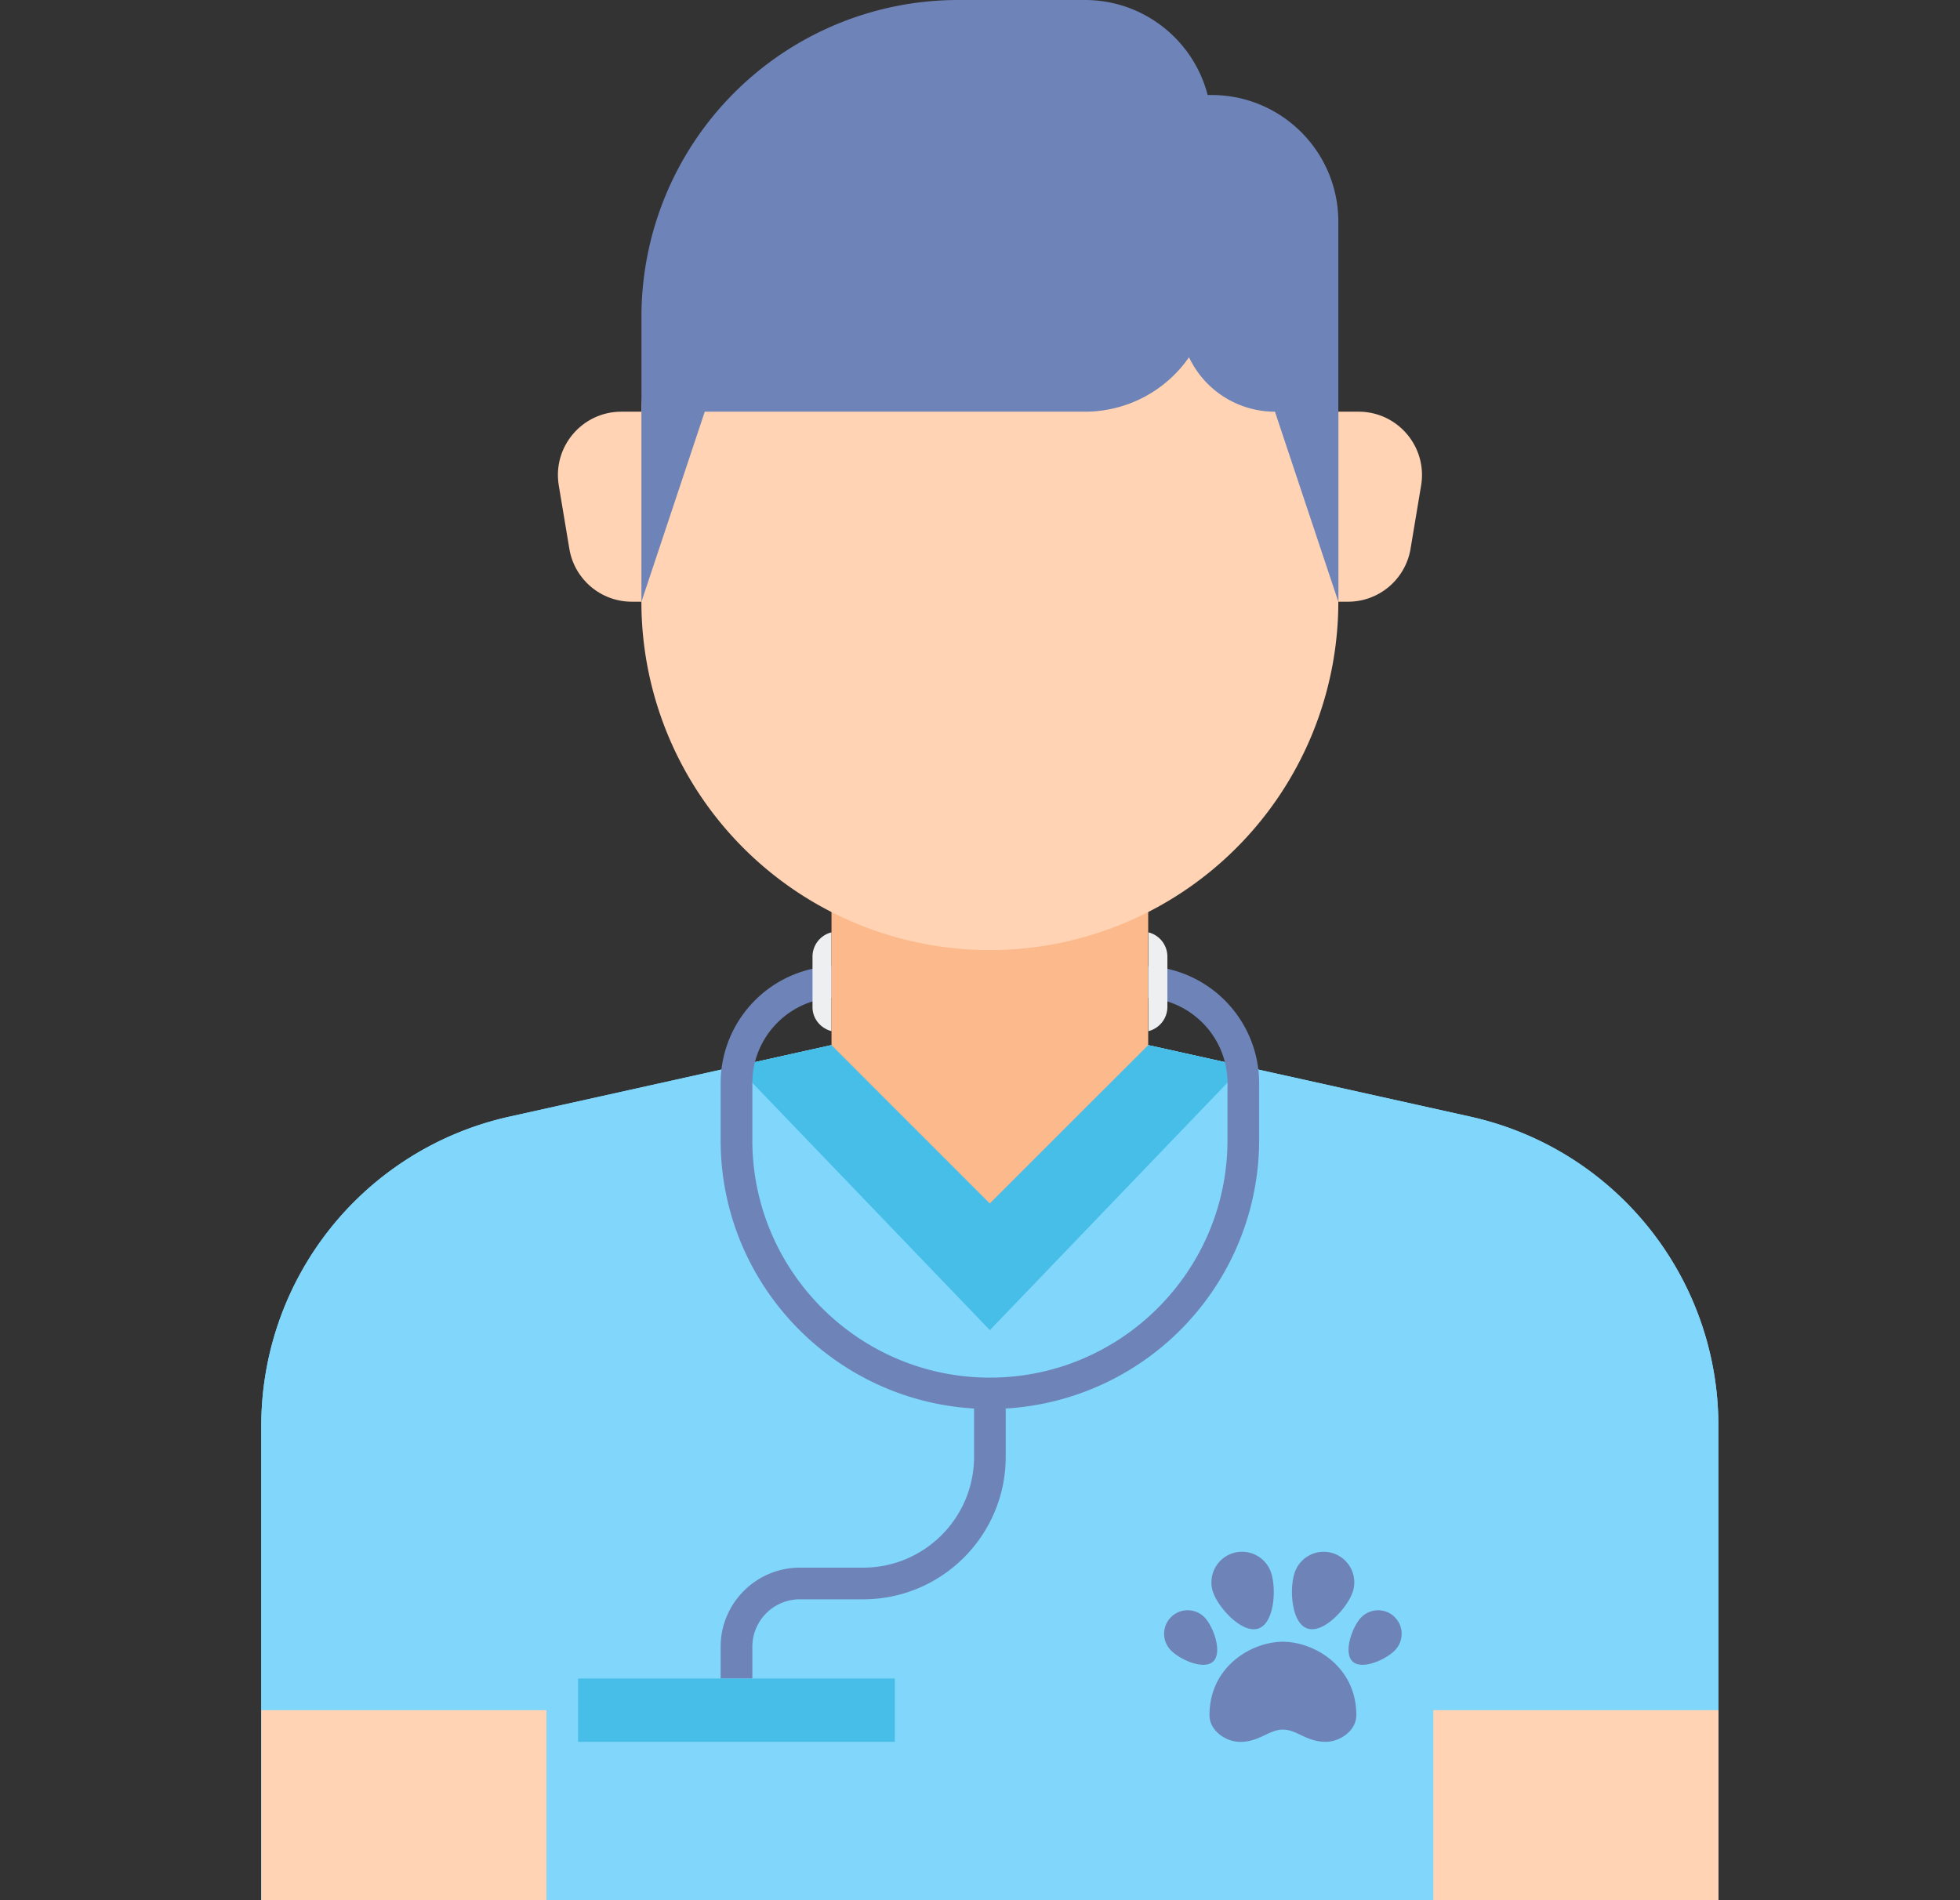 <svg xmlns="http://www.w3.org/2000/svg" width="33" height="32" fill="none"><rect width="100%" height="100%" fill="#333333" stroke="none"/><g clip-path="url(#a)"><path fill="#80D6FB" d="m19.332 17.6-2.666 2.667-2.667-2.667-5.423 1.205a5.333 5.333 0 0 0-4.177 5.207V32h24.533v-7.988c0-2.5-1.735-4.664-4.176-5.207L19.332 17.6Z"/><path fill="#80D6FB" d="m19.332 17.6-2.666 2.667-2.667-2.667-5.423 1.205a5.333 5.333 0 0 0-4.177 5.207V32h24.533v-7.988c0-2.5-1.735-4.664-4.176-5.207L19.332 17.6Z"/><path fill="#46BEE8" d="m19.332 17.6-2.666 2.667-2.667-2.667-1.6.356 4.267 4.444 4.266-4.444-1.6-.356Z"/><path fill="#FFD3B3" d="M24.133 28.8h4.8V32h-4.8v-3.2ZM4.4 28.8h4.8V32H4.4v-3.2Z"/><path fill="#6E83B7" d="M21.6 29.127c.234 0 .395.206.721.206.233 0 .515-.182.515-.449 0-.824-.714-1.236-1.236-1.236s-1.236.412-1.236 1.236c0 .267.282.45.515.45.326 0 .487-.207.721-.207ZM20.289 27.246c.147.162.296.588.135.736-.162.148-.572-.039-.72-.2a.396.396 0 0 1 .585-.536ZM20.428 26.823c.096.268.496.698.764.6.268-.097.301-.682.205-.95a.515.515 0 0 0-.97.35ZM22.91 27.246c-.147.162-.296.588-.135.736.162.148.573-.039.72-.2a.396.396 0 0 0-.584-.536ZM22.77 26.823c-.096.268-.496.698-.763.6-.268-.097-.302-.682-.205-.95a.515.515 0 0 1 .969.35ZM19.227 16.267v.533c.794 0 1.44.646 1.44 1.44v.96c0 2.206-1.794 4-4 4s-4-1.794-4-4v-.96c0-.794.646-1.44 1.44-1.44v-.533a1.976 1.976 0 0 0-1.974 1.973v.96c0 2.41 1.892 4.38 4.267 4.52v.813c0 1.03-.837 1.867-1.867 1.867h-1.066c-.735 0-1.334.598-1.334 1.333v.534h.534v-.534a.8.8 0 0 1 .8-.8h1.066c1.324 0 2.4-1.076 2.4-2.4v-.813A4.535 4.535 0 0 0 21.2 19.2v-.96a1.976 1.976 0 0 0-1.973-1.973Z"/><path fill="#46BEE8" d="M9.733 28.267h5.333v1.066H9.733v-1.066Z"/><path fill="#EDEFF1" d="M19.335 15.701v1.664a.422.422 0 0 0 .32-.406v-.853a.421.421 0 0 0-.32-.405ZM14 15.701a.421.421 0 0 0-.32.406v.853c0 .198.138.357.32.405v-1.664Z"/><path fill="#FCB98B" d="M19.332 14.933V17.6l-2.667 2.666L14 17.6v-2.667h5.333Z"/><path fill="#FFD3B3" d="M22.533 6.933v3.2a5.867 5.867 0 1 1-11.734 0v-3.2c0-1.178.956-2.133 2.134-2.133h7.466c1.179 0 2.134.955 2.134 2.133ZM22.534 6.933h.34c.66 0 1.161.592 1.053 1.242l-.178 1.067a1.067 1.067 0 0 1-1.052.891h-.163v-3.2Z"/><path fill="#FFD3B3" d="M10.801 6.933h-.34c-.66 0-1.161.592-1.053 1.242l.178 1.067c.085.514.53.891 1.052.891h.163v-3.2Z"/><path fill="#6E83B7" d="m22.533 10.133-1.067-3.2a1.6 1.6 0 0 1-1.6-1.6V1.6h.533c1.178 0 2.134.955 2.134 2.133v6.4Z"/><path fill="#6E83B7" d="m11.866 6.933-1.066 3.2v-4.8A5.333 5.333 0 0 1 16.133 0h2.133C19.444 0 20.4.955 20.4 2.133V4.8a2.133 2.133 0 0 1-2.134 2.133h-6.4Z"/></g><defs><clipPath id="a"><path fill="#fff" d="M.667 0h32v32h-32z"/></clipPath></defs></svg>